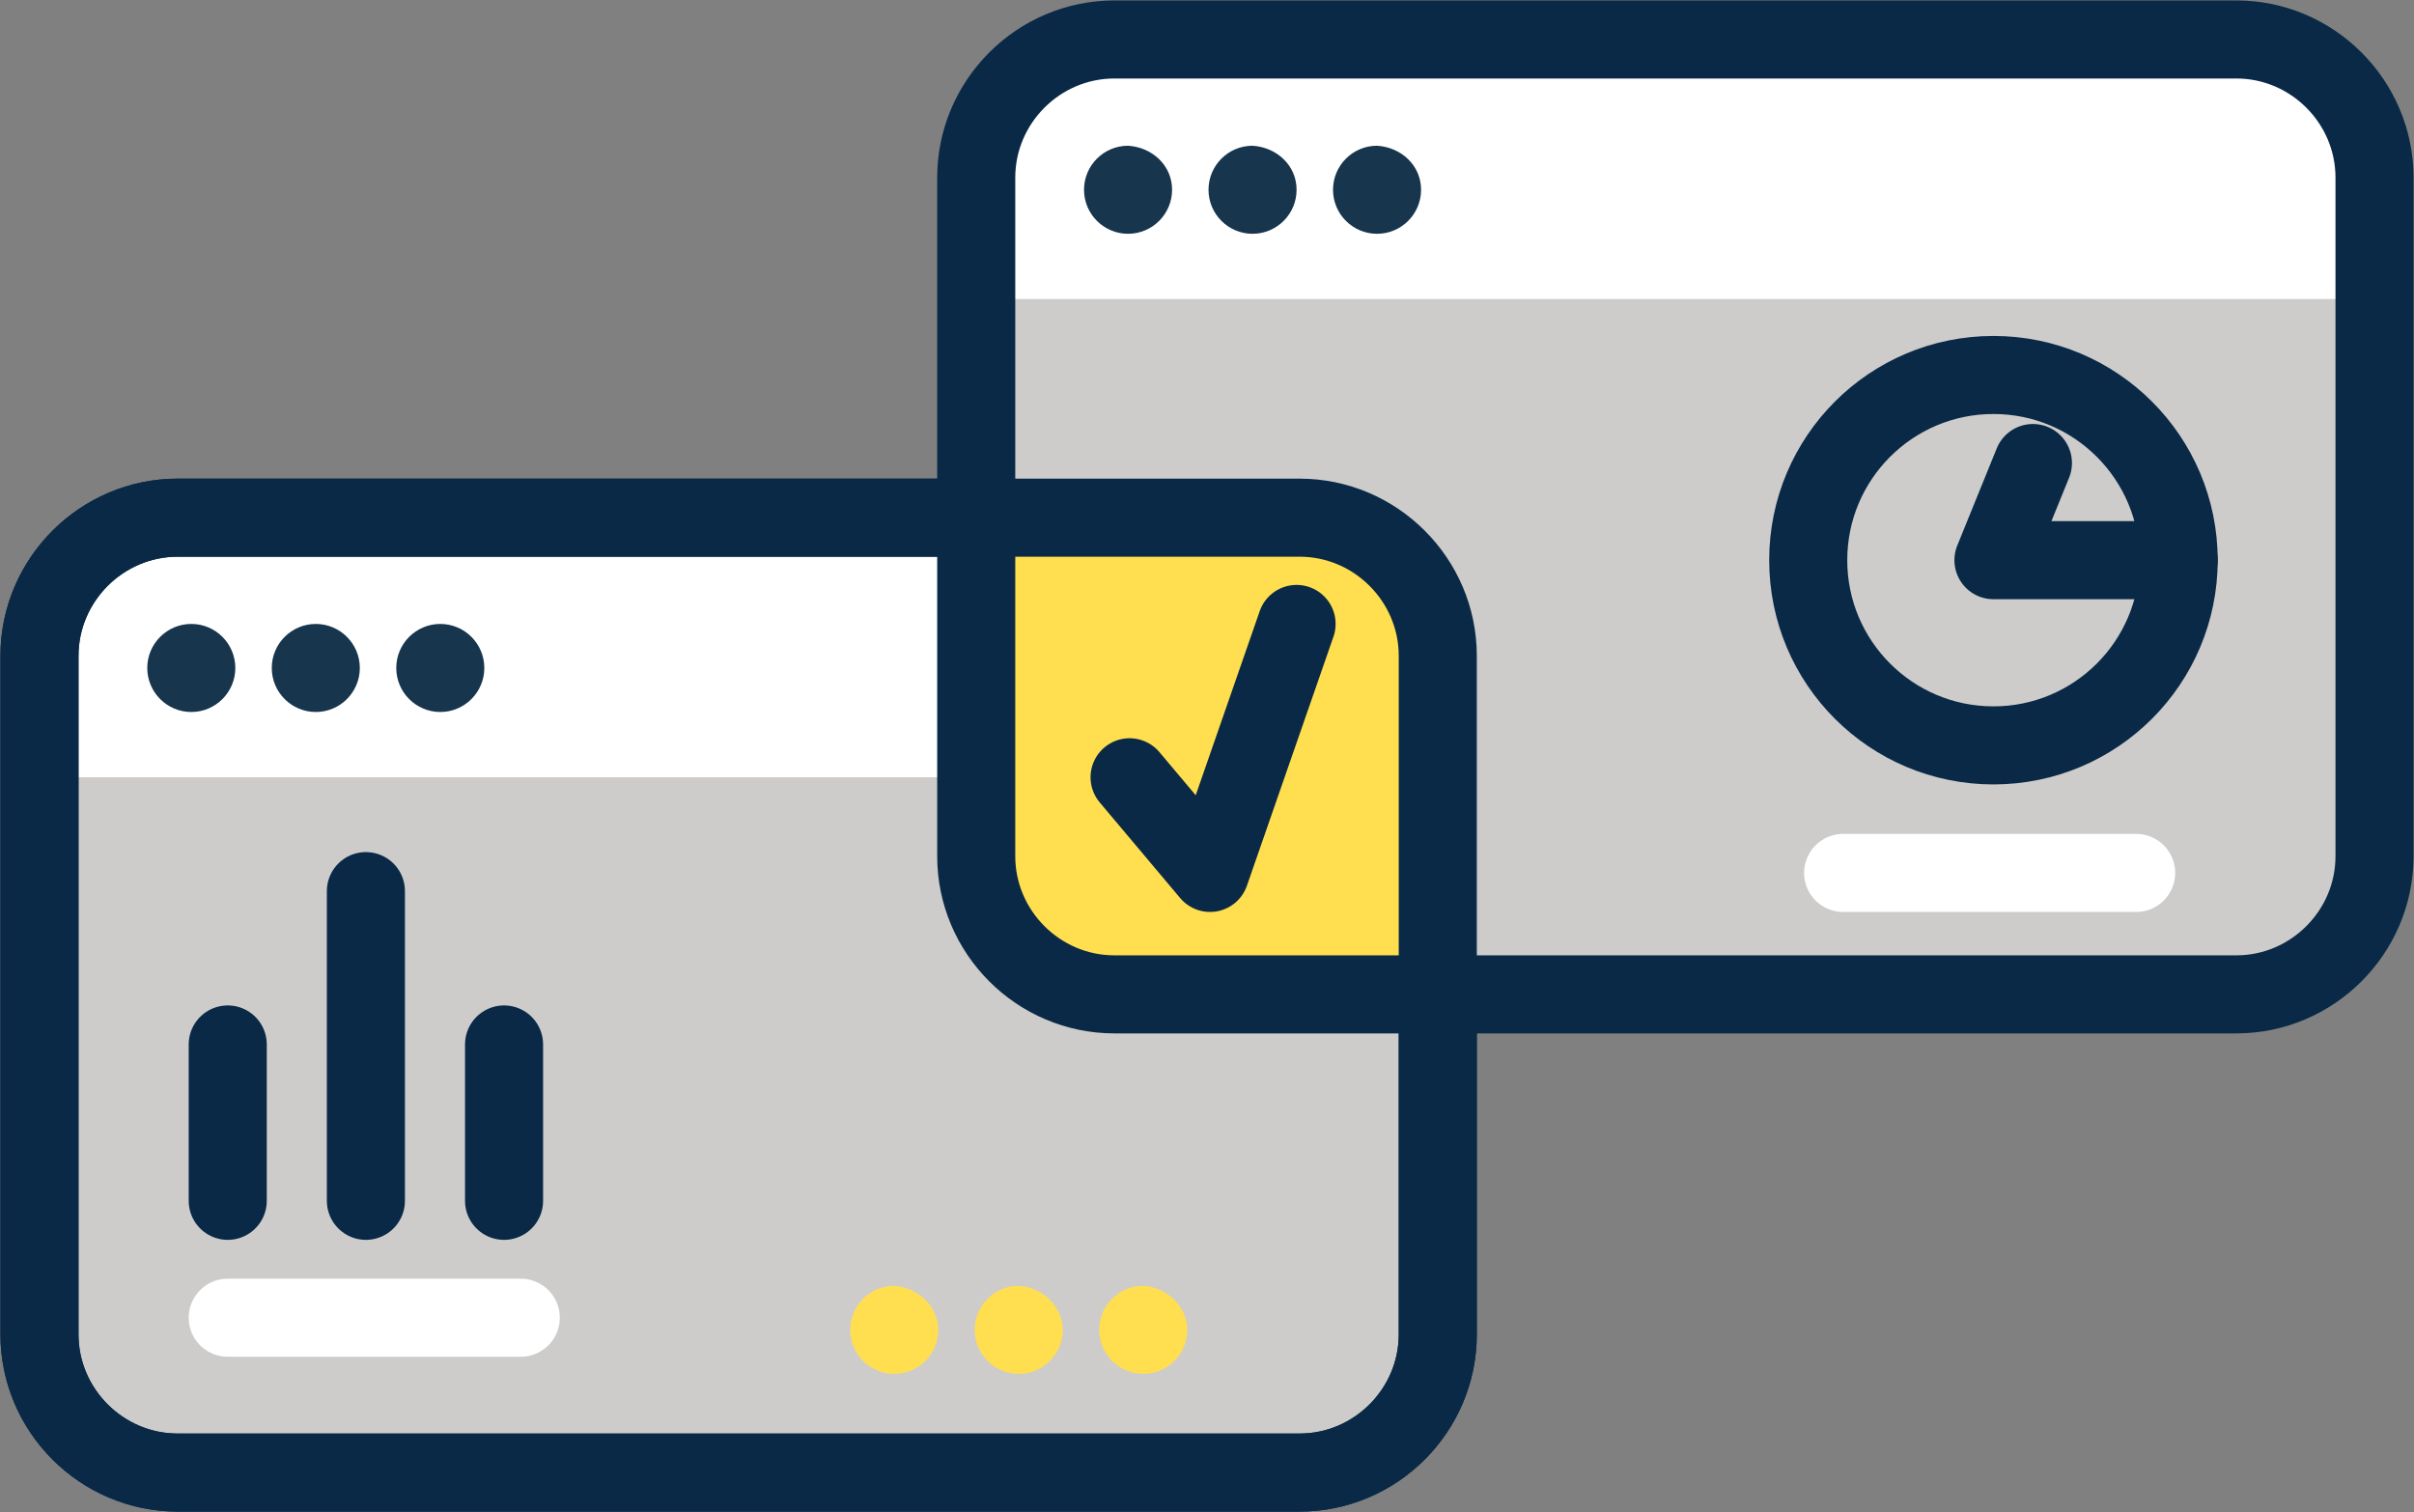 <!-- Generator: Adobe Illustrator 19.1.0, SVG Export Plug-In  -->
<svg version="1.1"
	 xmlns="http://www.w3.org/2000/svg" xmlns:xlink="http://www.w3.org/1999/xlink" xmlns:a="http://ns.adobe.com/AdobeSVGViewerExtensions/3.0/"
	 x="0px" y="0px" width="159px" height="99.6px" viewBox="0 0 159 99.6" style="enable-background:new 0 0 159 99.6;"
	 xml:space="preserve">
<rect x="0" y="0" width="159" height="99.6" fill="#808080" stroke="none"/>
<style type="text/css">
	.st0{fill:#FFFFFF;}
	.st1{fill:#CDCCCB;}
	.st2{fill:#17354D;}
	.st3{fill:none;stroke:#092946;stroke-width:5.142;stroke-linecap:round;stroke-miterlimit:10;}
	.st4{fill:none;stroke:#FFFFFF;stroke-width:5.142;stroke-linecap:round;stroke-miterlimit:10;}
	.st5{fill:#FFDF4F;}
	.st6{fill:none;stroke:#092946;stroke-width:5.142;stroke-linecap:round;stroke-linejoin:round;stroke-miterlimit:10;}
</style>
<defs>
</defs>
<path class="st0" d="M94.7,87.9c0,5-4.1,9.1-9.1,9.1H11.7c-5,0-9.1-4.1-9.1-9.1V43.2c0-5,4.1-9.1,9.1-9.1h73.9c5,0,9.1,4.1,9.1,9.1
	V87.9z"/>
<path class="st1" d="M94.7,89.3c0,4.3-4.1,7.8-9.1,7.8H11.7c-5,0-9.1-3.5-9.1-7.8V51.2h92.1V89.3z"/>
<path class="st2" d="M15.5,44c0,1.6-1.3,2.9-2.9,2.9c-1.6,0-2.9-1.3-2.9-2.9c0-1.6,1.3-2.9,2.9-2.9C14.2,41.1,15.5,42.4,15.5,44"/>
<path class="st2" d="M23.7,44c0,1.6-1.3,2.9-2.9,2.9c-1.6,0-2.9-1.3-2.9-2.9c0-1.6,1.3-2.9,2.9-2.9C22.4,41.1,23.7,42.4,23.7,44"/>
<path class="st2" d="M31.9,44c0,1.6-1.3,2.9-2.9,2.9c-1.6,0-2.9-1.3-2.9-2.9c0-1.6,1.3-2.9,2.9-2.9C30.6,41.1,31.9,42.4,31.9,44"/>
<path class="st3" d="M94.7,87.9c0,5-4.1,9.1-9.1,9.1H11.7c-5,0-9.1-4.1-9.1-9.1V43.2c0-5,4.1-9.1,9.1-9.1h73.9c5,0,9.1,4.1,9.1,9.1
	V87.9z"/>
<line class="st3" x1="15" y1="68.8" x2="15" y2="79.1"/>
<line class="st3" x1="33.2" y1="68.8" x2="33.2" y2="79.1"/>
<line class="st3" x1="24.1" y1="58.7" x2="24.1" y2="79.1"/>
<line class="st4" x1="15" y1="86.8" x2="34.3" y2="86.8"/>
<path class="st5" d="M61.8,87.6c0,1.6-1.3,2.9-2.9,2.9c-1.6,0-2.9-1.3-2.9-2.9c0-1.6,1.3-2.9,2.9-2.9C60.5,84.8,61.8,86.1,61.8,87.6
	"/>
<path class="st5" d="M70,87.6c0,1.6-1.3,2.9-2.9,2.9c-1.6,0-2.9-1.3-2.9-2.9c0-1.6,1.3-2.9,2.9-2.9C68.7,84.8,70,86.1,70,87.6"/>
<path class="st5" d="M78.2,87.6c0,1.6-1.3,2.9-2.9,2.9c-1.6,0-2.9-1.3-2.9-2.9c0-1.6,1.3-2.9,2.9-2.9C76.9,84.8,78.2,86.1,78.2,87.6
	"/>
<path class="st0" d="M156.4,56.4c0,5-4.1,9.1-9.1,9.1H73.4c-5,0-9.1-4.1-9.1-9.1V11.7c0-5,4.1-9.1,9.1-9.1h73.9c5,0,9.1,4.1,9.1,9.1
	V56.4z"/>
<path class="st1" d="M156.4,57.8c0,4.3-4.1,7.8-9.1,7.8H73.4c-5,0-9.1-3.5-9.1-7.8V19.7h92.1V57.8z"/>
<path class="st2" d="M77.2,12.5c0,1.6-1.3,2.9-2.9,2.9c-1.6,0-2.9-1.3-2.9-2.9c0-1.6,1.3-2.9,2.9-2.9C75.9,9.7,77.2,10.9,77.2,12.5"
	/>
<path class="st2" d="M85.4,12.5c0,1.6-1.3,2.9-2.9,2.9c-1.6,0-2.9-1.3-2.9-2.9c0-1.6,1.3-2.9,2.9-2.9C84.1,9.7,85.4,10.9,85.4,12.5"
	/>
<path class="st2" d="M93.6,12.5c0,1.6-1.3,2.9-2.9,2.9c-1.6,0-2.9-1.3-2.9-2.9c0-1.6,1.3-2.9,2.9-2.9C92.3,9.7,93.6,10.9,93.6,12.5"
	/>
<circle class="st3" cx="131.3" cy="36.9" r="12.2"/>
<polyline class="st6" points="143.5,36.9 131.3,36.9 133.9,30.5 "/>
<line class="st4" x1="121.4" y1="57.5" x2="140.7" y2="57.5"/>
<path class="st5" d="M85.5,34.1H64.3v22.4c0,5,4.1,9.1,9.1,9.1h21.2V43.2C94.7,38.1,90.6,34.1,85.5,34.1"/>
<path class="st3" d="M156.4,56.4c0,5-4.1,9.1-9.1,9.1H73.4c-5,0-9.1-4.1-9.1-9.1V11.7c0-5,4.1-9.1,9.1-9.1h73.9c5,0,9.1,4.1,9.1,9.1
	V56.4z"/>
<path class="st3" d="M94.7,87.9c0,5-4.1,9.1-9.1,9.1H11.7c-5,0-9.1-4.1-9.1-9.1V43.2c0-5,4.1-9.1,9.1-9.1h73.9c5,0,9.1,4.1,9.1,9.1
	V87.9z"/>
<polyline class="st6" points="74.4,51.2 79.7,57.5 85.4,41.1 "/>
</svg>
